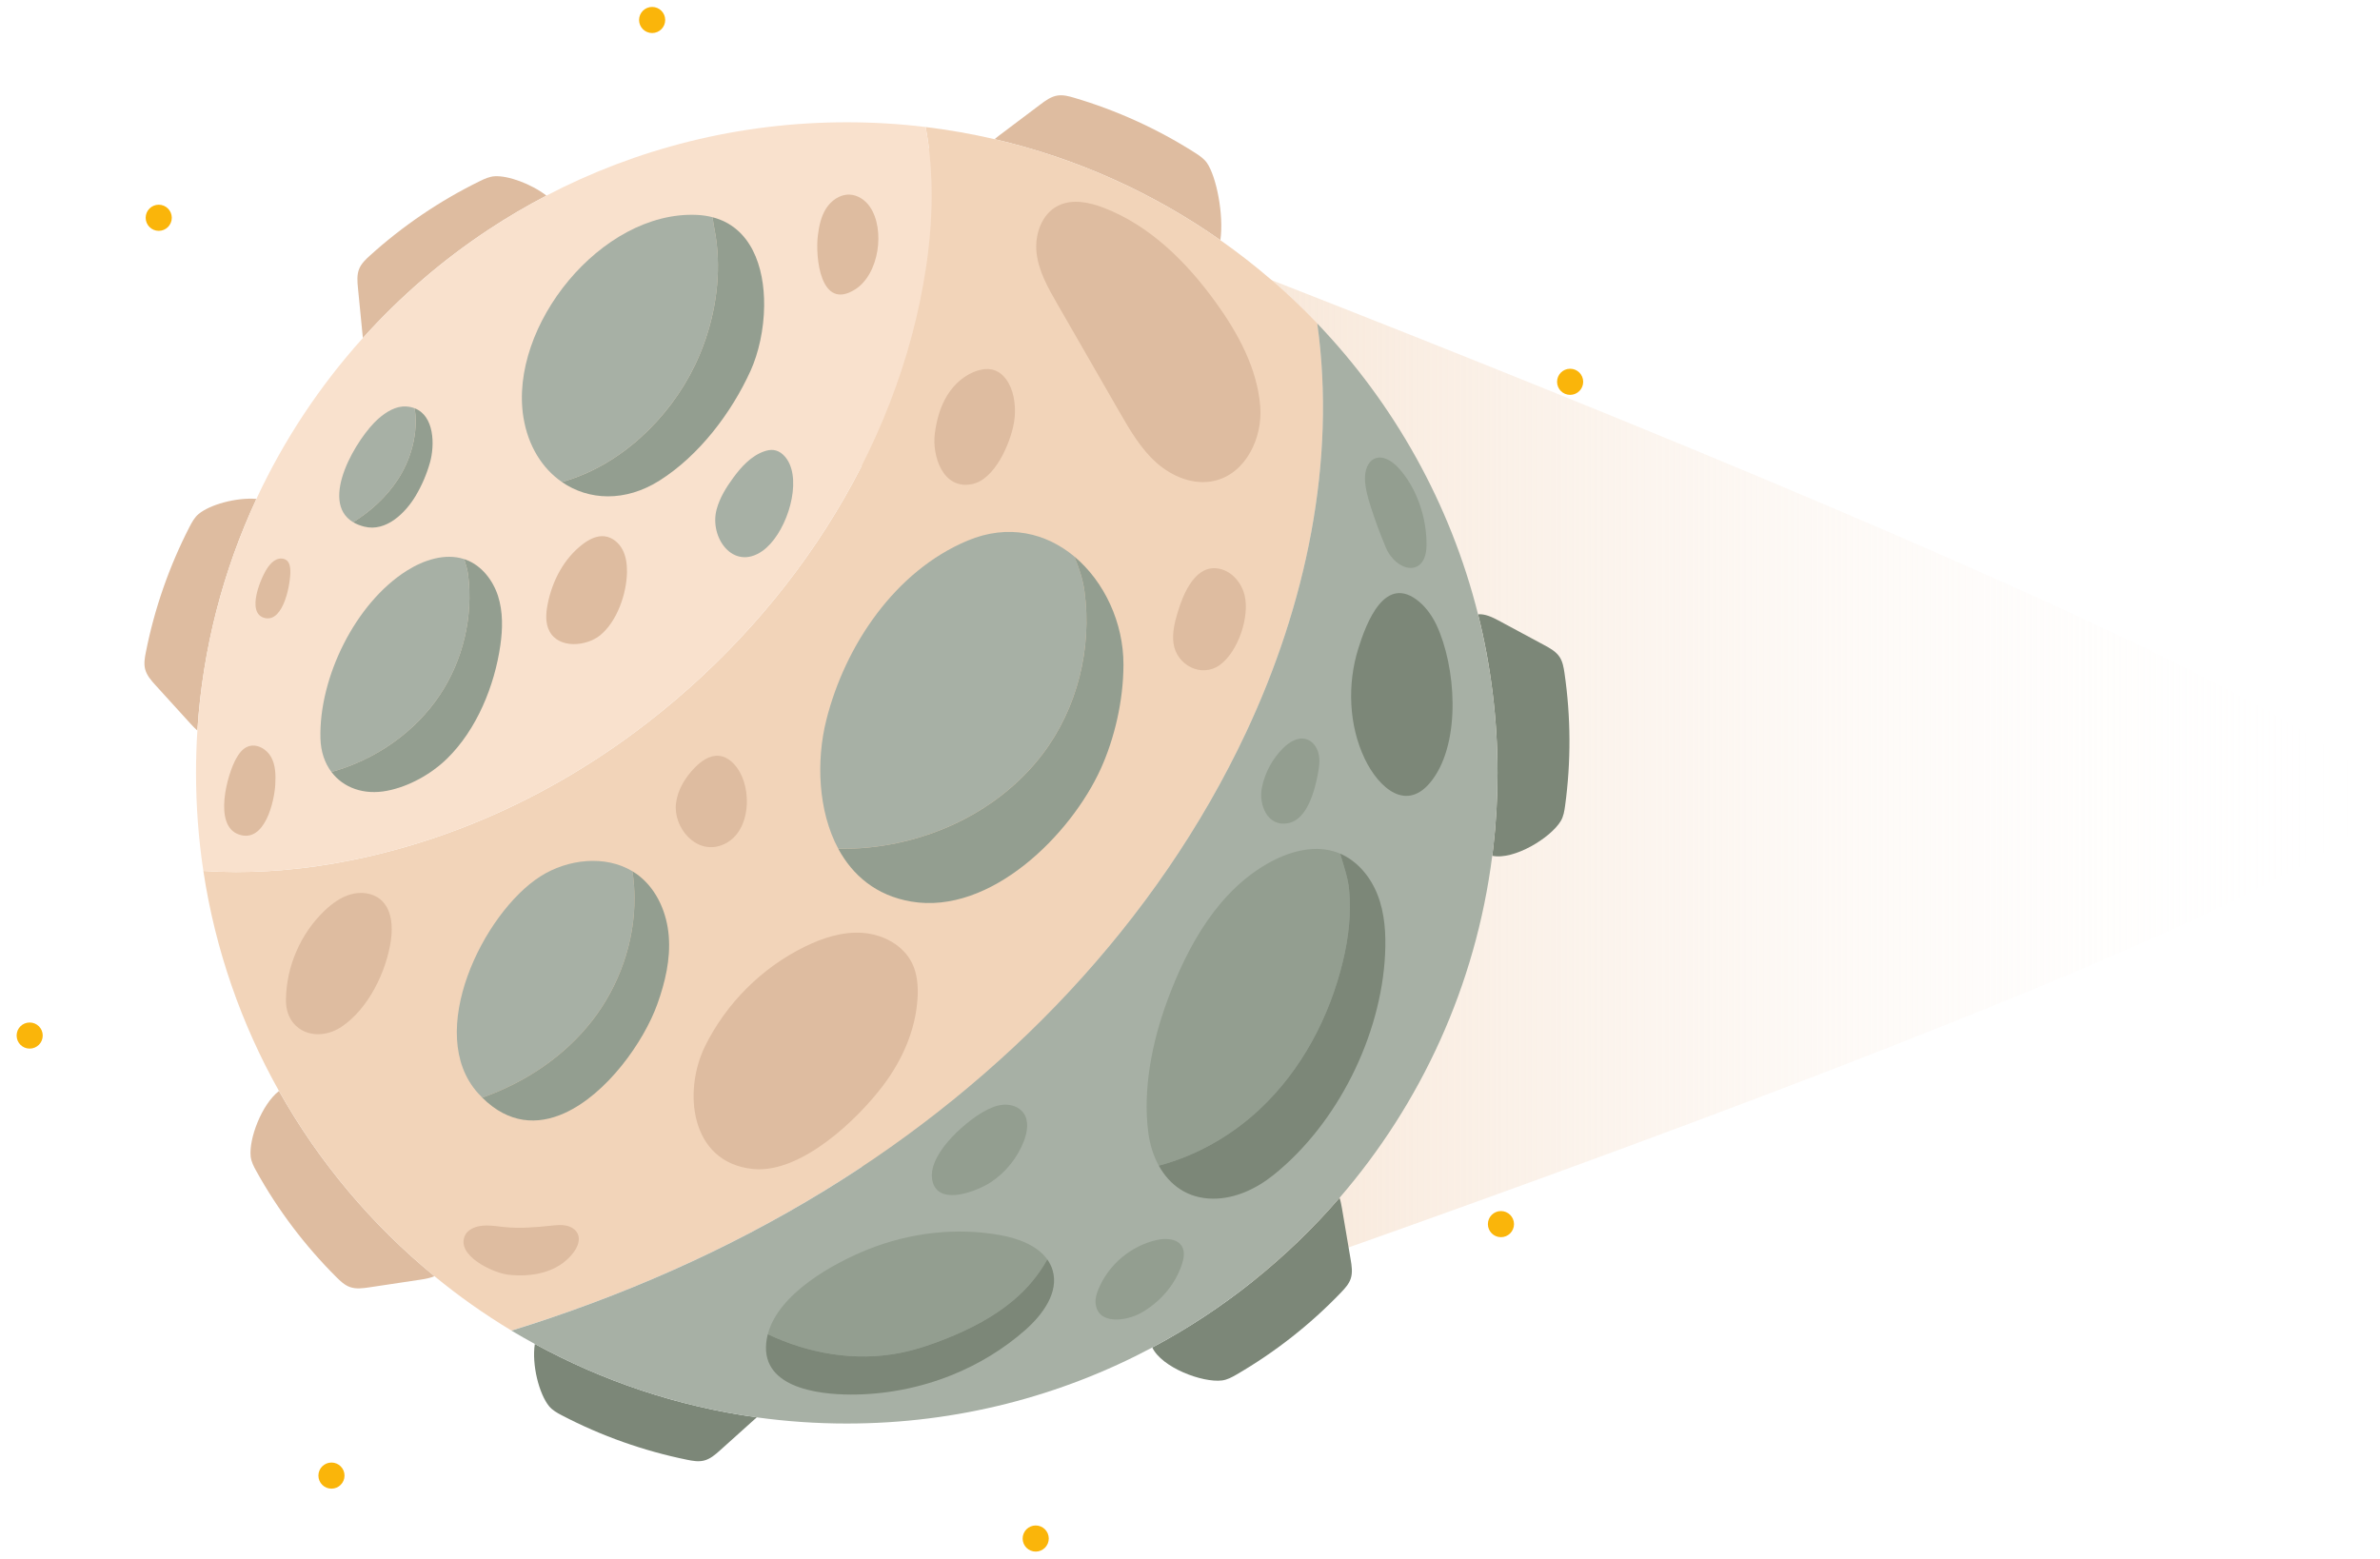 <svg width="116" height="76" viewBox="0 0 116 76" fill="none" xmlns="http://www.w3.org/2000/svg">
<g filter="url(#filter0_b_0_1)">
<path d="M116 38.977C116 33.562 42 6 42 6V69C42 69 116 44.391 116 38.977Z" fill="url(#paint0_linear_0_1)"/>
</g>
<path d="M23.823 11.188C24.729 10.59 25.667 10.039 26.634 9.535C25.874 8.957 24.773 8.557 24.116 8.592C23.858 8.606 23.615 8.718 23.383 8.832C21.439 9.784 19.629 11.011 18.024 12.465C17.821 12.649 17.614 12.846 17.509 13.1C17.386 13.395 17.416 13.728 17.447 14.046C17.526 14.856 17.606 15.667 17.686 16.478C19.495 14.466 21.556 12.684 23.823 11.188Z" fill="#DEBCA0"/>
<path d="M58.831 7.95C58.685 7.736 58.463 7.588 58.245 7.448C56.419 6.285 54.429 5.379 52.353 4.766C52.089 4.688 51.813 4.615 51.541 4.657C51.226 4.706 50.957 4.904 50.702 5.096C50.03 5.602 49.359 6.108 48.687 6.614C48.616 6.668 48.543 6.725 48.472 6.784C52.488 7.717 56.211 9.412 59.481 11.709C59.658 10.444 59.279 8.604 58.831 7.95Z" fill="#DEBCA0"/>
<path d="M56.161 65.692C56.626 66.671 58.602 67.417 59.558 67.299C59.816 67.267 60.049 67.138 60.273 67.008C62.146 65.921 63.865 64.57 65.363 63.008C65.553 62.809 65.746 62.598 65.833 62.337C65.934 62.035 65.882 61.705 65.828 61.39C65.688 60.561 65.547 59.732 65.406 58.903C65.377 58.735 65.343 58.56 65.289 58.395C62.734 61.355 59.641 63.838 56.161 65.692Z" fill="#7C8778"/>
<path d="M26.762 68.554C26.926 68.754 27.16 68.883 27.39 69.002C29.309 70.004 31.37 70.735 33.491 71.166C33.761 71.221 34.042 71.271 34.309 71.205C34.619 71.129 34.87 70.908 35.107 70.695C35.7 70.162 36.293 69.629 36.886 69.096C33.011 68.561 29.362 67.322 26.067 65.518C25.91 66.539 26.278 67.963 26.762 68.554Z" fill="#7C8778"/>
<path d="M76.012 32.025C75.835 31.759 75.543 31.598 75.261 31.447L73.04 30.252C72.729 30.085 72.377 29.918 72.04 29.949C72.66 32.424 72.989 35.014 72.989 37.68C72.989 38.921 72.919 40.144 72.779 41.348C72.765 41.473 72.748 41.597 72.732 41.721C73.792 41.942 75.58 40.847 76.072 40.024C76.205 39.802 76.247 39.538 76.282 39.281C76.575 37.136 76.565 34.95 76.252 32.808C76.212 32.535 76.164 32.254 76.012 32.025Z" fill="#7C8778"/>
<path d="M13.597 53.188C12.753 53.841 12.128 55.513 12.217 56.375C12.244 56.633 12.368 56.869 12.494 57.095C13.544 58.989 14.861 60.734 16.395 62.262C16.59 62.456 16.796 62.653 17.055 62.745C17.356 62.852 17.687 62.806 18.003 62.759C18.834 62.634 19.666 62.51 20.497 62.385C20.725 62.351 20.966 62.306 21.177 62.217C18.123 59.714 15.543 56.653 13.597 53.188Z" fill="#DEBCA0"/>
<path d="M9.681 25.057C9.482 25.223 9.355 25.457 9.236 25.688C8.245 27.613 7.527 29.677 7.108 31.801C7.054 32.071 7.006 32.352 7.073 32.619C7.151 32.929 7.373 33.178 7.588 33.414C8.154 34.037 8.719 34.659 9.285 35.281C9.389 35.395 9.5 35.512 9.619 35.615C9.877 31.601 10.884 27.791 12.498 24.321C11.5 24.245 10.229 24.603 9.681 25.057Z" fill="#DEBCA0"/>
<path d="M73.156 59.041C72.804 59.041 72.519 59.326 72.519 59.678C72.519 60.029 72.804 60.314 73.156 60.314C73.507 60.314 73.792 60.029 73.792 59.678C73.792 59.326 73.507 59.041 73.156 59.041Z" fill="#FAB50A"/>
<path d="M31.785 1.611C32.137 1.611 32.422 1.326 32.422 0.975C32.422 0.623 32.137 0.338 31.785 0.338C31.433 0.338 31.148 0.623 31.148 0.975C31.148 1.326 31.433 1.611 31.785 1.611Z" fill="#FAB50A"/>
<path d="M1.446 49.848C1.094 49.848 0.81 50.133 0.81 50.484C0.81 50.836 1.094 51.121 1.446 51.121C1.798 51.121 2.083 50.836 2.083 50.484C2.083 50.133 1.798 49.848 1.446 49.848Z" fill="#FAB50A"/>
<path d="M16.156 71.301C15.804 71.301 15.519 71.586 15.519 71.937C15.519 72.289 15.804 72.574 16.156 72.574C16.507 72.574 16.792 72.289 16.792 71.937C16.792 71.586 16.507 71.301 16.156 71.301Z" fill="#FAB50A"/>
<path d="M76.527 17.977C76.176 17.977 75.891 18.262 75.891 18.613C75.891 18.965 76.176 19.25 76.527 19.25C76.879 19.25 77.164 18.965 77.164 18.613C77.164 18.262 76.879 17.977 76.527 17.977Z" fill="#FAB50A"/>
<path d="M7.737 11.254C8.088 11.254 8.373 10.969 8.373 10.617C8.373 10.265 8.088 9.98 7.737 9.98C7.385 9.98 7.1 10.265 7.1 10.617C7.1 10.969 7.385 11.254 7.737 11.254Z" fill="#FAB50A"/>
<path d="M51.069 75.247C51.202 74.922 51.047 74.55 50.721 74.416C50.396 74.283 50.024 74.439 49.891 74.764C49.757 75.09 49.913 75.462 50.239 75.595C50.564 75.728 50.936 75.572 51.069 75.247Z" fill="#FAB50A"/>
<path d="M60.745 35.679C63.643 29.495 65.143 22.504 64.204 15.768C62.768 14.267 61.186 12.907 59.481 11.709C56.212 9.412 52.489 7.717 48.473 6.784C47.375 6.53 46.255 6.331 45.116 6.193C45.53 8.427 45.47 10.79 45.131 13.046C43.771 22.095 38.27 30.264 30.92 35.715C28.298 37.658 25.414 39.261 22.363 40.421C18.528 41.88 14.12 42.747 9.911 42.459C10.492 46.305 11.765 49.925 13.598 53.188C15.544 56.653 18.123 59.714 21.177 62.218C22.36 63.188 23.613 64.076 24.93 64.868C30.276 63.214 35.426 60.963 40.198 58.039C48.951 52.675 56.388 44.977 60.745 35.679Z" fill="#F2D4B9"/>
<path d="M72.989 37.681C72.989 35.014 72.659 32.425 72.039 29.95C70.683 24.538 67.938 19.678 64.203 15.77C65.142 22.505 63.642 29.496 60.745 35.68C56.387 44.978 48.951 52.676 40.197 58.04C35.425 60.964 30.275 63.215 24.929 64.87C25.302 65.094 25.683 65.309 26.066 65.519C29.361 67.324 33.011 68.562 36.885 69.098C38.319 69.296 39.783 69.399 41.271 69.399C46.653 69.399 51.721 68.057 56.161 65.692C59.641 63.838 62.733 61.355 65.289 58.395C69.257 53.798 71.926 48.051 72.731 41.722C72.747 41.597 72.764 41.474 72.779 41.349C72.918 40.145 72.989 38.922 72.989 37.681Z" fill="#A7B0A5"/>
<path d="M22.363 40.42C25.414 39.26 28.298 37.657 30.92 35.715C38.27 30.263 43.771 22.094 45.132 13.045C45.47 10.789 45.53 8.426 45.116 6.192C43.857 6.039 42.573 5.961 41.272 5.961C35.991 5.961 31.013 7.252 26.634 9.535C25.667 10.039 24.729 10.59 23.824 11.188C21.557 12.684 19.496 14.465 17.686 16.477C15.591 18.806 13.835 21.446 12.499 24.32C10.885 27.791 9.878 31.6 9.62 35.614C9.576 36.297 9.554 36.985 9.554 37.679C9.554 39.303 9.676 40.9 9.911 42.458C14.12 42.746 18.528 41.879 22.363 40.42Z" fill="#F9E1CD"/>
<path d="M25.513 20.356C25.742 21.757 26.439 22.843 27.386 23.497C30.21 22.717 32.614 20.411 33.864 17.817C34.635 16.222 35.061 14.359 34.984 12.557C34.966 12.114 34.917 11.674 34.836 11.242C34.799 11.046 34.759 10.822 34.729 10.589C34.489 10.527 34.232 10.488 33.953 10.476C29.309 10.275 24.789 15.899 25.513 20.356Z" fill="#A7B0A5"/>
<path d="M17.215 25.46C18.073 24.921 18.831 24.231 19.384 23.387C19.991 22.46 20.326 21.331 20.248 20.221C20.242 20.139 20.225 20.027 20.201 19.901C20.081 19.855 19.948 19.826 19.799 19.817C19.295 19.785 18.828 20.077 18.446 20.408C17.423 21.3 15.508 24.447 17.215 25.46Z" fill="#A7B0A5"/>
<path d="M16.154 37.635C18.284 37.043 20.213 35.718 21.439 33.879C22.578 32.174 23.071 30.05 22.815 28.017C22.786 27.782 22.709 27.525 22.625 27.258C21.697 26.955 20.658 27.298 19.827 27.822C17.316 29.405 15.541 33.035 15.618 35.994C15.635 36.646 15.829 37.204 16.154 37.635Z" fill="#A7B0A5"/>
<path d="M34.984 12.557C35.061 14.359 34.635 16.222 33.864 17.818C32.614 20.412 30.21 22.718 27.386 23.498C28.693 24.402 30.476 24.483 32.147 23.427C34.072 22.21 35.652 20.127 36.584 18.072C36.976 17.205 37.231 16.06 37.244 14.921C37.267 12.986 36.595 11.071 34.728 10.59C34.759 10.823 34.799 11.046 34.836 11.243C34.917 11.675 34.966 12.114 34.984 12.557Z" fill="#939E90"/>
<path d="M19.385 23.386C18.831 24.231 18.073 24.92 17.215 25.459C17.365 25.548 17.543 25.62 17.753 25.674C18.819 25.945 19.766 25.001 20.26 24.172C20.56 23.668 20.794 23.124 20.954 22.559C21.2 21.693 21.173 20.267 20.201 19.9C20.226 20.026 20.243 20.138 20.249 20.221C20.327 21.33 19.991 22.459 19.385 23.386Z" fill="#939E90"/>
<path d="M21.439 33.879C20.213 35.717 18.284 37.043 16.154 37.634C16.737 38.407 17.736 38.773 18.878 38.549C19.939 38.342 21.021 37.735 21.788 36.985C23.245 35.561 24.107 33.417 24.386 31.465C24.502 30.663 24.52 29.829 24.274 29.057C24.025 28.284 23.477 27.578 22.72 27.291C22.688 27.279 22.657 27.268 22.625 27.258C22.709 27.524 22.786 27.782 22.815 28.016C23.071 30.049 22.577 32.173 21.439 33.879Z" fill="#939E90"/>
<path d="M50.81 36.769C52.509 34.536 53.235 31.596 52.857 28.824C52.774 28.216 52.581 27.666 52.364 27.131C50.991 25.986 49.147 25.524 47.16 26.356C43.625 27.836 41.19 31.469 40.277 35.09C39.776 37.077 39.866 39.539 40.858 41.378C44.661 41.435 48.507 39.789 50.81 36.769Z" fill="#A7B0A5"/>
<path d="M50.81 36.771C48.507 39.791 44.661 41.437 40.858 41.38C41.558 42.676 42.706 43.661 44.411 43.952C48.288 44.611 52.207 40.678 53.658 37.463C54.308 36.023 54.753 34.193 54.757 32.407C54.762 30.367 53.832 28.36 52.364 27.133C52.581 27.668 52.774 28.218 52.857 28.826C53.236 31.598 52.509 34.538 50.81 36.771Z" fill="#939E90"/>
<path d="M47.375 23.602C48.492 23.38 49.243 21.607 49.416 20.628C49.492 20.201 49.486 19.759 49.398 19.334C49.278 18.747 48.925 18.133 48.339 18.012C48.121 17.967 47.892 17.997 47.678 18.059C47.046 18.243 46.518 18.708 46.171 19.268C45.825 19.828 45.648 20.479 45.563 21.133C45.424 22.214 45.944 23.887 47.375 23.602Z" fill="#DEBCA0"/>
<path d="M29.475 26.146C29.087 26.098 28.709 26.295 28.399 26.532C27.478 27.235 26.909 28.333 26.689 29.471C26.604 29.911 26.573 30.391 26.787 30.785C27.252 31.641 28.587 31.509 29.248 30.973C30.084 30.294 30.544 28.926 30.559 27.892C30.564 27.516 30.516 27.13 30.342 26.797C30.167 26.465 29.848 26.192 29.475 26.146Z" fill="#DEBCA0"/>
<path d="M13.476 27.276C13.311 27.349 13.183 27.487 13.074 27.631C12.747 28.066 11.948 29.908 12.912 30.13C13.844 30.345 14.169 28.391 14.152 27.823C14.146 27.644 14.118 27.449 13.986 27.33C13.852 27.209 13.642 27.203 13.476 27.276Z" fill="#DEBCA0"/>
<path d="M28.864 49.756C30.18 48.062 30.936 45.916 30.925 43.768C30.922 43.334 30.89 42.902 30.823 42.474C29.494 41.672 27.669 41.877 26.339 42.724C23.555 44.497 20.676 50.368 23.294 53.289C23.365 53.367 23.434 53.441 23.505 53.511C25.601 52.771 27.504 51.504 28.864 49.756Z" fill="#A7B0A5"/>
<path d="M31.152 42.701C31.047 42.617 30.936 42.542 30.823 42.475C30.89 42.902 30.923 43.334 30.926 43.768C30.936 45.916 30.181 48.063 28.865 49.756C27.504 51.504 25.601 52.771 23.505 53.511C24.795 54.795 26.202 54.855 27.504 54.27C29.568 53.344 31.373 50.801 32.037 48.955C32.418 47.894 32.683 46.771 32.596 45.65C32.51 44.526 32.035 43.4 31.152 42.701Z" fill="#939E90"/>
<path d="M59.46 27.733C59.293 27.694 59.118 27.687 58.951 27.722C58.548 27.806 58.232 28.123 58.005 28.466C57.721 28.897 57.539 29.386 57.391 29.88C57.245 30.365 57.127 30.873 57.198 31.375C57.346 32.424 58.564 33.069 59.462 32.413C60.353 31.762 60.917 30.049 60.661 29.017C60.514 28.418 60.061 27.872 59.46 27.733Z" fill="#DEBCA0"/>
<path d="M41.676 14.111C42.853 13.37 43.153 11.185 42.399 10.082C42.171 9.748 41.798 9.497 41.394 9.487C40.933 9.475 40.508 9.778 40.261 10.168C40.015 10.557 39.92 11.022 39.862 11.479C39.731 12.511 39.978 15.181 41.676 14.111Z" fill="#DEBCA0"/>
<path d="M13.418 38.238C13.441 37.782 13.434 37.302 13.212 36.903C12.991 36.504 12.489 36.226 12.067 36.401C11.814 36.505 11.643 36.743 11.509 36.982C11.073 37.762 10.393 40.227 11.624 40.676C12.914 41.147 13.376 39.039 13.418 38.238Z" fill="#DEBCA0"/>
<path d="M65.458 46.837C65.728 45.707 65.867 44.529 65.755 43.369C65.698 42.77 65.484 42.195 65.318 41.616C65.263 41.592 65.208 41.57 65.151 41.55C64.112 41.184 62.943 41.477 61.971 41.995C59.413 43.354 57.887 46.081 56.888 48.799C56.156 50.79 55.688 53.103 55.969 55.224C56.045 55.799 56.215 56.349 56.479 56.825C58.304 56.343 60.008 55.374 61.391 54.081C63.441 52.161 64.805 49.569 65.458 46.837Z" fill="#939E90"/>
<path d="M65.319 41.617C65.484 42.196 65.699 42.771 65.755 43.37C65.867 44.53 65.728 45.708 65.458 46.838C64.805 49.57 63.442 52.162 61.391 54.082C60.008 55.376 58.304 56.344 56.479 56.827C57 57.77 57.884 58.431 59.119 58.437C60.195 58.443 61.226 57.957 62.066 57.285C65.189 54.784 67.314 50.501 67.508 46.527C67.556 45.543 67.499 44.533 67.139 43.615C66.8 42.754 66.166 41.979 65.319 41.617Z" fill="#7C8778"/>
<path d="M43.066 52.888C43.986 51.659 44.627 50.207 44.721 48.662C44.756 48.085 44.711 47.488 44.46 46.968C44.032 46.081 43.044 45.555 42.062 45.48C41.08 45.405 40.105 45.719 39.221 46.154C37.135 47.178 35.402 48.905 34.371 50.988C33.275 53.201 33.631 56.679 36.704 56.99C39.031 57.225 41.802 54.576 43.066 52.888Z" fill="#DEBCA0"/>
<path d="M16.673 50.039C17.968 49.157 18.832 47.356 19.051 45.852C19.154 45.138 19.094 44.307 18.538 43.846C18.147 43.522 17.582 43.463 17.093 43.601C16.605 43.739 16.182 44.05 15.815 44.401C14.644 45.523 13.95 47.128 13.937 48.75C13.924 50.29 15.451 50.872 16.673 50.039Z" fill="#DEBCA0"/>
<path d="M43.864 65.956C44.653 65.8 45.419 65.543 46.165 65.241C47.335 64.769 48.468 64.179 49.429 63.361C50.084 62.803 50.63 62.146 51.044 61.398C50.557 60.716 49.615 60.37 48.75 60.214C46.593 59.824 44.324 60.099 42.292 60.915C40.579 61.603 37.937 63.073 37.422 65.045C39.425 65.996 41.696 66.382 43.864 65.956Z" fill="#939E90"/>
<path d="M51.044 61.398C50.63 62.146 50.083 62.803 49.429 63.361C48.468 64.18 47.334 64.769 46.165 65.241C45.419 65.543 44.653 65.801 43.864 65.957C41.696 66.383 39.425 65.997 37.422 65.045C37.404 65.117 37.387 65.189 37.374 65.263C36.961 67.613 39.782 67.984 41.469 67.987C43.153 67.99 44.838 67.662 46.4 67.033C47.705 66.505 48.925 65.765 49.979 64.834C50.826 64.083 51.629 62.993 51.3 61.912C51.242 61.722 51.154 61.552 51.044 61.398Z" fill="#7C8778"/>
<path d="M69.179 29.342C67.512 27.932 66.598 30.348 66.199 31.63C65.663 33.349 65.735 35.361 66.52 36.998C67.196 38.409 68.582 39.669 69.814 38.015C71.227 36.118 70.959 32.478 70.009 30.46C69.825 30.07 69.539 29.647 69.179 29.342Z" fill="#7C8778"/>
<path d="M51.573 10.028C50.767 10.429 50.419 11.44 50.522 12.335C50.625 13.229 51.083 14.038 51.533 14.818C52.539 16.568 53.546 18.318 54.553 20.067C55.067 20.961 55.594 21.87 56.363 22.556C57.132 23.241 58.2 23.677 59.202 23.438C60.751 23.069 61.537 21.309 61.426 19.84C61.284 17.959 60.333 16.229 59.247 14.729C57.837 12.779 56.053 11.002 53.808 10.135C53.091 9.858 52.261 9.685 51.573 10.028Z" fill="#DEBCA0"/>
<path d="M35.13 41.219C36.505 40.747 36.668 38.79 36.084 37.689C35.865 37.277 35.504 36.889 35.039 36.847C34.591 36.807 34.182 37.098 33.867 37.42C33.397 37.9 33.025 38.504 32.947 39.171C32.812 40.33 33.894 41.644 35.13 41.219Z" fill="#DEBCA0"/>
<path d="M35.739 23.29C35.393 23.761 35.08 24.268 34.928 24.833C34.56 26.196 35.734 27.851 37.152 26.866C38.243 26.108 39.022 23.851 38.488 22.63C38.341 22.292 38.06 21.975 37.694 21.938C37.543 21.922 37.391 21.955 37.248 22.004C36.614 22.224 36.137 22.749 35.739 23.29Z" fill="#A7B0A5"/>
<path d="M27.605 59.752C27.37 59.701 27.125 59.727 26.886 59.751C26.124 59.83 25.355 59.9 24.593 59.822C24.04 59.765 23.438 59.64 22.959 59.924C22.84 59.994 22.732 60.091 22.671 60.215C22.187 61.191 24.016 62.052 24.756 62.141C25.906 62.278 27.191 62.05 27.933 61.086C28.137 60.823 28.296 60.47 28.165 60.164C28.07 59.943 27.841 59.802 27.605 59.752Z" fill="#DEBCA0"/>
<path d="M62.809 40.126C63.736 39.93 64.091 38.484 64.236 37.713C64.297 37.392 64.341 37.059 64.266 36.741C64.191 36.424 63.973 36.121 63.659 36.032C63.254 35.917 62.839 36.176 62.54 36.472C62.013 36.995 61.647 37.678 61.503 38.406C61.341 39.226 61.774 40.344 62.809 40.126Z" fill="#939E90"/>
<path d="M57.606 61.636C57.699 61.356 57.758 61.037 57.616 60.779C57.396 60.382 56.834 60.352 56.391 60.449C55.119 60.728 54.012 61.667 53.527 62.875C53.446 63.079 53.38 63.296 53.397 63.515C53.489 64.644 54.955 64.381 55.613 64.007C56.538 63.48 57.27 62.653 57.606 61.636Z" fill="#939E90"/>
<path d="M48.263 57.654C49.004 57.175 49.596 56.441 49.909 55.617C50.08 55.169 50.161 54.624 49.872 54.242C49.658 53.959 49.279 53.834 48.925 53.856C48.57 53.877 48.235 54.026 47.927 54.201C46.998 54.729 45.036 56.424 45.483 57.699C45.86 58.772 47.646 58.053 48.263 57.654Z" fill="#939E90"/>
<path d="M67.541 26.683C68.055 27.903 69.504 28.166 69.528 26.598C69.548 25.264 69.056 23.764 68.137 22.786C67.842 22.472 67.401 22.188 67.004 22.357C66.643 22.511 66.518 22.966 66.528 23.359C66.54 23.803 66.663 24.237 66.797 24.662C67.014 25.346 67.263 26.021 67.541 26.683Z" fill="#939E90"/>
<defs>
<filter id="filter0_b_0_1" x="40" y="4" width="78" height="67" filterUnits="userSpaceOnUse" color-interpolation-filters="sRGB">
<feFlood flood-opacity="0" result="BackgroundImageFix"/>
<feGaussianBlur in="BackgroundImageFix" stdDeviation="1"/>
<feComposite in2="SourceAlpha" operator="in" result="effect1_backgroundBlur_0_1"/>
<feBlend mode="normal" in="SourceGraphic" in2="effect1_backgroundBlur_0_1" result="shape"/>
</filter>
<linearGradient id="paint0_linear_0_1" x1="116" y1="37.5" x2="42" y2="37.5" gradientUnits="userSpaceOnUse">
<stop stop-color="white" stop-opacity="0"/>
<stop offset="1" stop-color="#F2D4B9"/>
</linearGradient>
</defs>
</svg>
